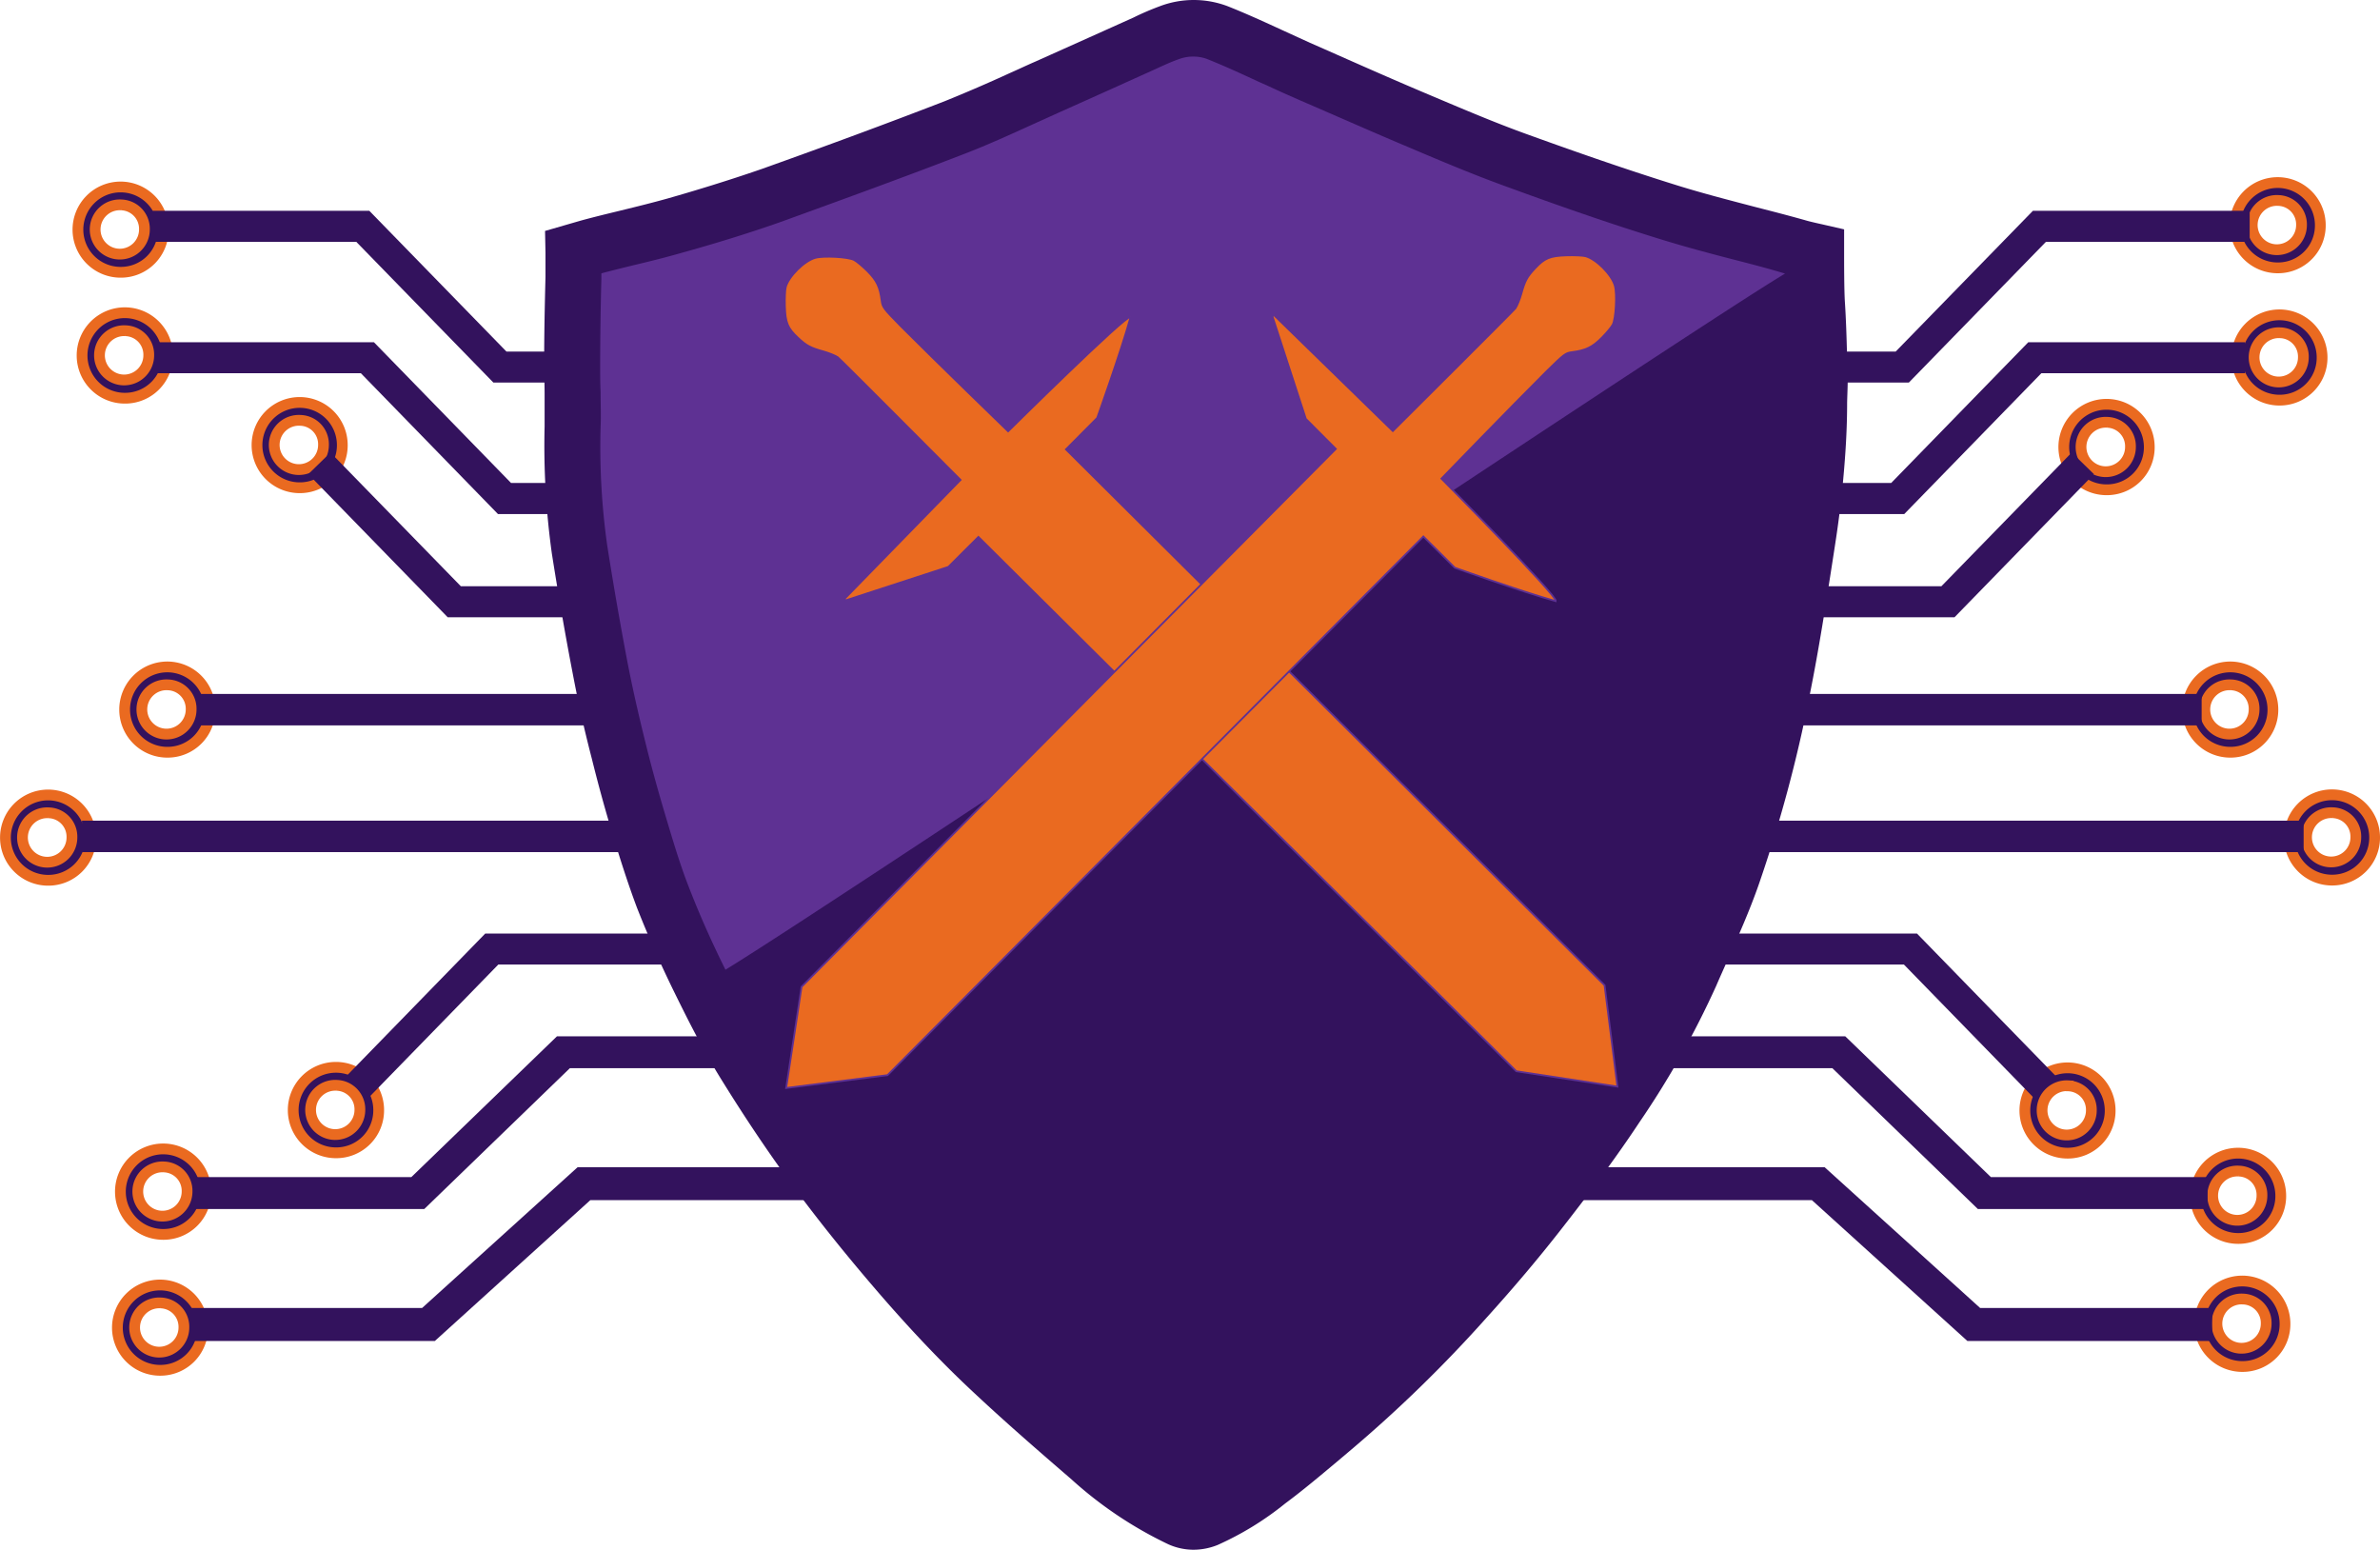 <?xml version="1.0" encoding="UTF-8" standalone="no"?>
<svg
   id="Layer_1"
   data-name="Layer 1"
   viewBox="0 0 269.535 175.492"
   version="1.1"
   xml:space="preserve"
   width="269.535"
   height="175.492"
   xmlns="http://www.w3.org/2000/svg"
   xmlns:svg="http://www.w3.org/2000/svg"
   xmlns:rdf="http://www.w3.org/1999/02/22-rdf-syntax-ns#"
   xmlns:cc="http://creativecommons.org/ns#"
   xmlns:dc="http://purl.org/dc/elements/1.1/"><defs
     id="defs43" /><title
     id="title1">Orange CU Cyber Logo (1)</title><g
     id="g43"
     transform="translate(-17.322,-64.344)"><g
       id="g47"
       transform="translate(1.258,64.326)"><path
         d="m 268.72,85.2 a 4.83,4.83 0 1 1 4.75,-4.83 4.8,4.8 0 0 1 -4.75,4.83 z m 0,-7.63 a 2.79,2.79 0 1 0 2.62,2.78 2.7,2.7 0 0 0 -2.63,-2.78 z"
         style="fill:#33125d;fill-opacity:1;stroke:#ea6a20;stroke-width:1.22px;stroke-miterlimit:10;stroke-opacity:1"
         id="path16" /><path
         d="m 408.64,326.5 a 4.84,4.84 0 1 1 4.74,-4.83 4.8,4.8 0 0 1 -4.74,4.83 z m 0,-7.64 a 2.8,2.8 0 1 0 2.61,2.79 2.71,2.71 0 0 0 -2.62,-2.79 z"
         style="fill:#33125d;fill-opacity:1;stroke:#ea6a20;stroke-width:1.22px;stroke-miterlimit:10;stroke-opacity:1"
         id="path17"
         transform="translate(-153.91,-271.02)" /><path
         d="m 428.21,316.35 a 4.83,4.83 0 1 1 4.74,-4.83 4.8,4.8 0 0 1 -4.74,4.83 z m 0,-7.63 a 2.79,2.79 0 1 0 2.62,2.78 2.7,2.7 0 0 0 -2.64,-2.78 z"
         style="fill:#33125d;fill-opacity:1;stroke:#ea6a20;stroke-width:1.22px;stroke-miterlimit:10;stroke-opacity:1"
         id="path18"
         transform="translate(-153.91,-271.02)" /><path
         d="m 428,301.37 a 4.83,4.83 0 1 1 4.75,-4.83 4.79,4.79 0 0 1 -4.75,4.83 z m 0,-7.63 a 2.79,2.79 0 1 0 2.62,2.79 2.71,2.71 0 0 0 -2.62,-2.79 z"
         style="fill:#33125d;fill-opacity:1;stroke:#ea6a20;stroke-width:1.22px;stroke-miterlimit:10;stroke-opacity:1"
         id="path19"
         transform="translate(-153.91,-271.02)" /><path
         d="m 434.16,370.7 a 4.83,4.83 0 1 1 4.74,-4.83 4.8,4.8 0 0 1 -4.74,4.83 z m 0,-7.63 a 2.79,2.79 0 1 0 2.61,2.78 2.7,2.7 0 0 0 -2.62,-2.78 z"
         style="fill:#33125d;fill-opacity:1;stroke:#ea6a20;stroke-width:1.22px;stroke-miterlimit:10;stroke-opacity:1"
         id="path28"
         transform="translate(-153.91,-271.02)" /><path
         d="m 404.2,401.62 a 4.83,4.83 0 1 1 4.75,-4.83 4.8,4.8 0 0 1 -4.75,4.83 z m 0,-7.63 a 2.79,2.79 0 1 0 2.62,2.78 2.7,2.7 0 0 0 -2.63,-2.77 z"
         style="fill:#33125d;fill-opacity:1;stroke:#ea6a20;stroke-width:1.22px;stroke-miterlimit:10;stroke-opacity:1"
         id="path29"
         transform="translate(-153.91,-271.02)" /><path
         d="m 424,425.78 a 4.84,4.84 0 1 1 4.75,-4.84 4.8,4.8 0 0 1 -4.75,4.84 z m 0,-7.64 a 2.79,2.79 0 1 0 2.62,2.79 2.71,2.71 0 0 0 -2.62,-2.79 z"
         style="fill:#33125d;fill-opacity:1;stroke:#ea6a20;stroke-width:1.22px;stroke-miterlimit:10;stroke-opacity:1"
         id="path30"
         transform="translate(-153.91,-271.02)" /><path
         d="m 423.53,411.28 a 4.83,4.83 0 1 1 4.74,-4.83 4.79,4.79 0 0 1 -4.74,4.83 z m 0,-7.63 a 2.79,2.79 0 1 0 2.61,2.78 2.7,2.7 0 0 0 -2.62,-2.78 z"
         style="fill:#33125d;fill-opacity:1;stroke:#ea6a20;stroke-width:1.22px;stroke-miterlimit:10;stroke-opacity:1"
         id="path31"
         transform="translate(-153.91,-271.02)" /><polygon
         points="270.84,23.89 270.84,27.4 247.77,27.4 232.24,43.34 175.58,43.34 175.58,39.83 230.75,39.83 246.29,23.89 "
         style="fill:#33125d;fill-opacity:1"
         id="polygon7" /><polygon
         points="270.32,38.77 270.32,42.28 247.25,42.28 231.72,58.23 175.06,58.23 175.06,54.71 230.24,54.71 245.77,38.77 "
         style="fill:#33125d;fill-opacity:1"
         id="polygon8" /><polygon
         points="175.58,69.92 175.58,66.4 235.93,66.4 250.69,51.26 253.2,53.71 237.41,69.92 "
         style="fill:#33125d;fill-opacity:1"
         id="polygon9" /><polygon
         points="222.7,132.19 240.31,148.13 266.59,148.13 266.59,151.87 238.87,151.87 221.26,135.92 158.59,135.92 158.59,132.19 "
         style="fill:#33125d;fill-opacity:1"
         id="polygon10" /><polygon
         points="225.04,117.37 241.53,133.31 266.07,133.31 266.07,136.93 240.06,136.93 223.58,120.98 164.97,120.98 164.97,117.37 "
         style="fill:#33125d;fill-opacity:1"
         id="polygon11" /><polygon
         points="231.68,109.24 171.33,109.24 171.33,105.73 233.16,105.73 248.95,121.94 246.44,124.39 "
         style="fill:#33125d;fill-opacity:1"
         id="polygon12" /><g
         id="g13"
         style="fill:#33125d;fill-opacity:1"><path
           d="M 419.31,351.4"
           transform="translate(-153.91,-271.02)"
           style="fill:#33125d;fill-opacity:1"
           id="path12" /><path
           d="M 335.88,351.4"
           transform="translate(-153.91,-271.02)"
           style="fill:#33125d;fill-opacity:1"
           id="path13" /><rect
           x="181.97"
           y="78.6"
           width="83.43"
           height="3.56"
           style="fill:#33125d;fill-opacity:1"
           id="rect13" /></g><g
         id="g15"
         style="fill:#33125d;fill-opacity:1"><path
           d="M 430.85,365.75"
           transform="translate(-153.91,-271.02)"
           style="fill:#33125d;fill-opacity:1"
           id="path14" /><path
           d="M 333.23,365.75"
           transform="translate(-153.91,-271.02)"
           style="fill:#33125d;fill-opacity:1"
           id="path15" /><rect
           x="179.32"
           y="92.95"
           width="97.63"
           height="3.56"
           style="fill:#33125d;fill-opacity:1"
           id="rect15" /></g><path
         d="m 183.72,301.87 a 4.83,4.83 0 1 1 4.74,-4.83 4.79,4.79 0 0 1 -4.74,4.83 z m 0,-7.63 a 2.79,2.79 0 1 0 2.61,2.79 2.71,2.71 0 0 0 -2.62,-2.79 z"
         style="fill:#33125d;fill-opacity:1;stroke:#ea6a20;stroke-width:1.22px;stroke-miterlimit:10;stroke-opacity:1"
         id="path20"
         transform="translate(-153.91,-271.02)" /><path
         d="m 184.2,316.13 a 4.84,4.84 0 1 1 4.75,-4.84 4.8,4.8 0 0 1 -4.75,4.84 z m 0,-7.64 a 2.79,2.79 0 1 0 2.62,2.79 2.71,2.71 0 0 0 -2.63,-2.79 z"
         style="fill:#33125d;fill-opacity:1;stroke:#ea6a20;stroke-width:1.22px;stroke-miterlimit:10;stroke-opacity:1"
         id="path21"
         transform="translate(-153.91,-271.02)" /><path
         d="m 204,326.27 a 4.83,4.83 0 1 1 4.74,-4.83 4.8,4.8 0 0 1 -4.74,4.83 z m 0,-7.63 a 2.79,2.79 0 1 0 2.61,2.78 2.7,2.7 0 0 0 -2.61,-2.78 z"
         style="fill:#33125d;fill-opacity:1;stroke:#ea6a20;stroke-width:1.22px;stroke-miterlimit:10;stroke-opacity:1"
         id="path22"
         transform="translate(-153.91,-271.02)" /><path
         d="m 175.5,370.72 a 4.83,4.83 0 1 1 4.75,-4.83 4.8,4.8 0 0 1 -4.75,4.83 z m 0,-7.64 a 2.8,2.8 0 1 0 2.62,2.79 2.71,2.71 0 0 0 -2.63,-2.79 z"
         style="fill:#33125d;fill-opacity:1;stroke:#ea6a20;stroke-width:1.22px;stroke-miterlimit:10;stroke-opacity:1"
         id="path23"
         transform="translate(-153.91,-271.02)" /><path
         d="m 188.55,410.82 a 4.84,4.84 0 1 1 4.74,-4.84 4.8,4.8 0 0 1 -4.74,4.84 z m 0,-7.64 a 2.79,2.79 0 1 0 2.61,2.79 2.71,2.71 0 0 0 -2.62,-2.79 z"
         style="fill:#33125d;fill-opacity:1;stroke:#ea6a20;stroke-width:1.22px;stroke-miterlimit:10;stroke-opacity:1"
         id="path24"
         transform="translate(-153.91,-271.02)" /><path
         d="m 188.19,426.21 a 4.83,4.83 0 1 1 4.74,-4.83 4.79,4.79 0 0 1 -4.74,4.83 z m 0,-7.63 a 2.79,2.79 0 1 0 2.61,2.79 2.71,2.71 0 0 0 -2.62,-2.79 z"
         style="fill:#33125d;fill-opacity:1;stroke:#ea6a20;stroke-width:1.22px;stroke-miterlimit:10;stroke-opacity:1"
         id="path25"
         transform="translate(-153.91,-271.02)" /><path
         d="m 208.11,401.58 a 4.84,4.84 0 1 1 4.75,-4.84 4.8,4.8 0 0 1 -4.75,4.84 z m 0,-7.64 a 2.79,2.79 0 1 0 2.62,2.79 2.71,2.71 0 0 0 -2.63,-2.79 z"
         style="fill:#33125d;fill-opacity:1;stroke:#ea6a20;stroke-width:1.22px;stroke-miterlimit:10;stroke-opacity:1"
         id="path26"
         transform="translate(-153.91,-271.02)" /><path
         d="m 35.09,85.2 a 4.83,4.83 0 1 1 4.75,-4.83 4.79,4.79 0 0 1 -4.75,4.83 z m 0,-7.63 a 2.79,2.79 0 1 0 2.62,2.79 2.71,2.71 0 0 0 -2.62,-2.79 z"
         style="fill:#33125d;fill-opacity:1;stroke:#ea6a20;stroke-width:1.22px;stroke-miterlimit:10;stroke-opacity:1"
         id="path27" /><polygon
         points="57.89,23.89 73.42,39.83 128.6,39.83 128.6,43.34 71.94,43.34 56.41,27.4 33.34,27.4 33.34,23.89 "
         style="fill:#33125d;fill-opacity:1"
         id="polygon31" /><polygon
         points="58.41,38.77 73.94,54.71 129.11,54.71 129.11,58.23 72.46,58.23 56.93,42.28 33.86,42.28 33.86,38.77 "
         style="fill:#33125d;fill-opacity:1"
         id="polygon32" /><polygon
         points="66.77,69.92 50.98,53.71 53.49,51.26 68.25,66.4 128.6,66.4 128.6,69.92 "
         style="fill:#33125d;fill-opacity:1"
         id="polygon33" /><polygon
         points="145.59,132.19 145.59,135.92 82.92,135.92 65.31,151.87 37.59,151.87 37.59,148.13 63.87,148.13 81.48,132.19 "
         style="fill:#33125d;fill-opacity:1"
         id="polygon34" /><polygon
         points="139.21,117.37 139.21,120.98 80.6,120.98 64.11,136.93 38.11,136.93 38.11,133.31 62.65,133.31 79.14,117.37 "
         style="fill:#33125d;fill-opacity:1"
         id="polygon35" /><polygon
         points="55.23,121.94 71.02,105.73 132.85,105.73 132.85,109.24 72.5,109.24 57.74,124.39 "
         style="fill:#33125d;fill-opacity:1"
         id="polygon36" /><g
         id="g37"
         style="fill:#33125d;fill-opacity:1"><path
           d="M 192.69,351.4"
           transform="translate(-153.91,-271.02)"
           style="fill:#33125d;fill-opacity:1"
           id="path36" /><path
           d="M 276.12,351.4"
           transform="translate(-153.91,-271.02)"
           style="fill:#33125d;fill-opacity:1"
           id="path37" /><rect
           x="38.78"
           y="78.6"
           width="83.43"
           height="3.56"
           style="fill:#33125d;fill-opacity:1"
           id="rect37" /></g><g
         id="g39"
         style="fill:#33125d;fill-opacity:1"><path
           d="M 179.26,365.75"
           transform="translate(-153.91,-271.02)"
           style="fill:#33125d;fill-opacity:1"
           id="path38" /><path
           d="M 278.77,365.75"
           transform="translate(-153.91,-271.02)"
           style="fill:#33125d;fill-opacity:1"
           id="path39" /><rect
           x="25.35"
           y="92.95"
           width="99.51"
           height="3.56"
           style="fill:#33125d;fill-opacity:1"
           id="rect39" /></g><path
         d="m 305.09,446.53 a 7,7 0 0 1 -2.81,-0.62 45.29,45.29 0 0 1 -10.94,-7.33 c -3.47,-3 -8,-6.89 -12.36,-11.05 -3.06,-2.94 -6.14,-6.21 -9.42,-10 -3.65,-4.23 -6.79,-8.14 -9.6,-11.94 -2.81,-3.8 -5.57,-7.9 -8.4,-12.48 -2,-3.24 -3.68,-6.57 -5.36,-10 -1.49,-3.05 -2.87,-6.18 -4.1,-9.31 -1,-2.66 -1.87,-5.4 -2.66,-8 -1,-3.27 -1.77,-6.14 -2.45,-8.88 -1,-3.85 -1.63,-6.84 -2.17,-9.69 -0.83,-4.3 -1.59,-8.7 -2.34,-13.45 a 88.31,88.31 0 0 1 -0.83,-14.44 c 0,-1.25 0,-2.5 0,-3.75 0,-1.25 -0.06,-2.3 -0.05,-3.45 0,-3.05 0.06,-6.24 0.15,-9.73 0,-0.73 0,-2.77 0,-2.77 l -0.05,-2.45 2.35,-0.68 1.73,-0.5 c 1.5,-0.41 3,-0.77 4.52,-1.14 1.76,-0.43 3.59,-0.88 5.33,-1.37 2.92,-0.83 6.77,-2 10.56,-3.31 7.51,-2.68 14.3,-5.19 20.74,-7.68 2.47,-1 5,-2.09 7.39,-3.19 1,-0.44 1.92,-0.88 2.89,-1.3 l 6,-2.69 5.12,-2.3 a 31.76,31.76 0 0 1 3,-1.29 10.83,10.83 0 0 1 7.67,0 c 2.12,0.84 4.19,1.79 6.19,2.71 l 3.15,1.44 1.55,0.68 c 3.75,1.66 7.63,3.38 11.46,5 l 0.76,0.32 c 3.48,1.47 7.07,3 10.63,4.29 4.7,1.7 10.92,3.91 17.3,5.89 2.87,0.89 5.87,1.66 8.77,2.42 1.95,0.5 3.9,1 5.83,1.55 0.46,0.13 1.68,0.4 1.69,0.4 l 2.49,0.57 v 2.55 c 0,1.14 0,4.38 0.09,5.7 0.13,2 0.19,4 0.24,5.95 0,0.82 0,1.63 0.08,2.42 v 0.22 c 0,0.94 -0.05,1.88 -0.07,2.81 0,2.07 -0.09,4.22 -0.25,6.35 -0.23,3.15 -0.59,6.32 -1.07,9.43 L 377.6,334 c -0.81,5.22 -1.64,10.61 -2.71,15.9 a 157.77,157.77 0 0 1 -5.74,21.31 c -1.05,3 -2.36,5.95 -3.63,8.78 -0.39,0.88 -0.79,1.76 -1.17,2.65 a 101.66,101.66 0 0 1 -8.75,15.54 c -2.36,3.56 -5.05,7.24 -8.72,11.93 -2.6,3.34 -5.48,6.75 -8.56,10.15 a 153.38,153.38 0 0 1 -15.57,15.15 l -1.35,1.14 c -1.89,1.58 -3.84,3.23 -5.89,4.75 a 34.59,34.59 0 0 1 -7.64,4.69 7.36,7.36 0 0 1 -2.78,0.54 z"
         style="fill:#33125d;fill-opacity:1"
         id="path40"
         transform="translate(-153.91,-271.02)" /><path
         d="m 367.16,300.65 c -3,-0.77 -6.05,-1.57 -9.06,-2.5 -6.51,-2 -12.82,-4.26 -17.58,-6 -3.73,-1.35 -7.4,-2.9 -10.95,-4.41 l -0.76,-0.32 c -3.88,-1.64 -7.78,-3.37 -11.56,-5 l -1.54,-0.68 c -1.09,-0.48 -2.17,-1 -3.25,-1.47 -2,-0.93 -3.9,-1.8 -5.86,-2.58 a 4.65,4.65 0 0 0 -3.21,0.08 c -0.8,0.28 -1.62,0.66 -2.49,1.06 l -5.16,2.33 -6,2.69 -2.83,1.28 c -2.5,1.14 -5.09,2.32 -7.74,3.34 -6.49,2.51 -13.33,5 -20.89,7.74 -4,1.41 -7.95,2.58 -11,3.43 -1.85,0.53 -3.73,1 -5.55,1.43 -1.22,0.3 -2.44,0.6 -3.65,0.92 0,0.23 0,0.43 0,0.59 -0.09,3.44 -0.13,6.57 -0.14,9.58 0,1.09 0,2.18 0.05,3.27 0,1.33 0.06,2.66 0,4 a 80.08,80.08 0 0 0 0.75,13.37 c 0.74,4.69 1.49,9 2.3,13.25 0.53,2.73 1.17,5.62 2.1,9.35 0.65,2.64 1.42,5.41 2.34,8.48 0.82,2.74 1.57,5.23 2.52,7.65 1.16,3 2.47,5.94 3.89,8.83 l 0.24,0.49 c 12.36,-7.52 108.75,-72.1 120,-78.83 -1.64,-0.5 -3.31,-0.94 -4.97,-1.37 z"
         transform="translate(-153.91,-271.02)"
         style="fill:#5e3193;fill-opacity:1"
         id="path41" /><path
         style="fill:#ea6a20;fill-opacity:1;stroke:#5e3193;stroke-width:0.203;stroke-opacity:1"
         d="m 105.04,32.568 c 0.312,-1.226 2.104,-3.01 3.37,-3.355 0.945,-0.257 3.71,-0.104 4.38,0.243 0.284,0.147 0.964,0.715 1.511,1.261 1.053,1.053 1.408,1.79 1.609,3.335 0.098,0.757 0.192,0.883 2.177,2.906 4,4.015 12.145,11.9 12.145,11.9 0,0 13.311,-13.175 13.879,-12.961 -1.074,3.866 -3.789,11.448 -3.789,11.448 l -3.539,3.56 61.001,60.688 1.453,11.472 -11.455,-1.741 -60.913,-60.505 -3.406,3.396 -11.604,3.781 -0.164,-0.152 13.146,-13.481 c 0,0 -13.653,-13.714 -13.896,-13.883 -0.282,-0.195 -1.021,-0.495 -1.641,-0.667 -1.46,-0.404 -1.921,-0.652 -2.871,-1.54 -1.177,-1.101 -1.427,-1.707 -1.483,-3.587 -0.026,-0.87 0.015,-1.823 0.089,-2.117 z"
         id="path44" /><path
         style="fill:#ea6a20;fill-opacity:1;stroke:#5e3193;stroke-width:0.203;stroke-opacity:1"
         d="m 195.597,29.024 c 1.226,0.312 3.01,2.104 3.355,3.37 0.257,0.945 0.104,3.71 -0.243,4.38 -0.147,0.284 -0.715,0.964 -1.261,1.511 -1.053,1.053 -1.79,1.408 -3.335,1.609 -0.757,0.098 -0.883,0.192 -2.906,2.177 -4.015,4 -11.9,12.145 -11.9,12.145 0,0 13.175,13.311 12.961,13.879 -3.866,-1.074 -11.448,-3.789 -11.448,-3.789 l -3.56,-3.539 -60.688,61.001 -11.472,1.453 1.741,-11.455 60.505,-60.913 -3.396,-3.406 -3.781,-11.604 0.152,-0.164 13.481,13.146 c 0,0 13.714,-13.653 13.883,-13.896 0.195,-0.282 0.495,-1.021 0.667,-1.641 0.404,-1.46 0.652,-1.921 1.54,-2.871 1.101,-1.177 1.707,-1.427 3.587,-1.483 0.87,-0.026 1.823,0.015 2.117,0.089 z"
         id="path45" /></g></g></svg>
